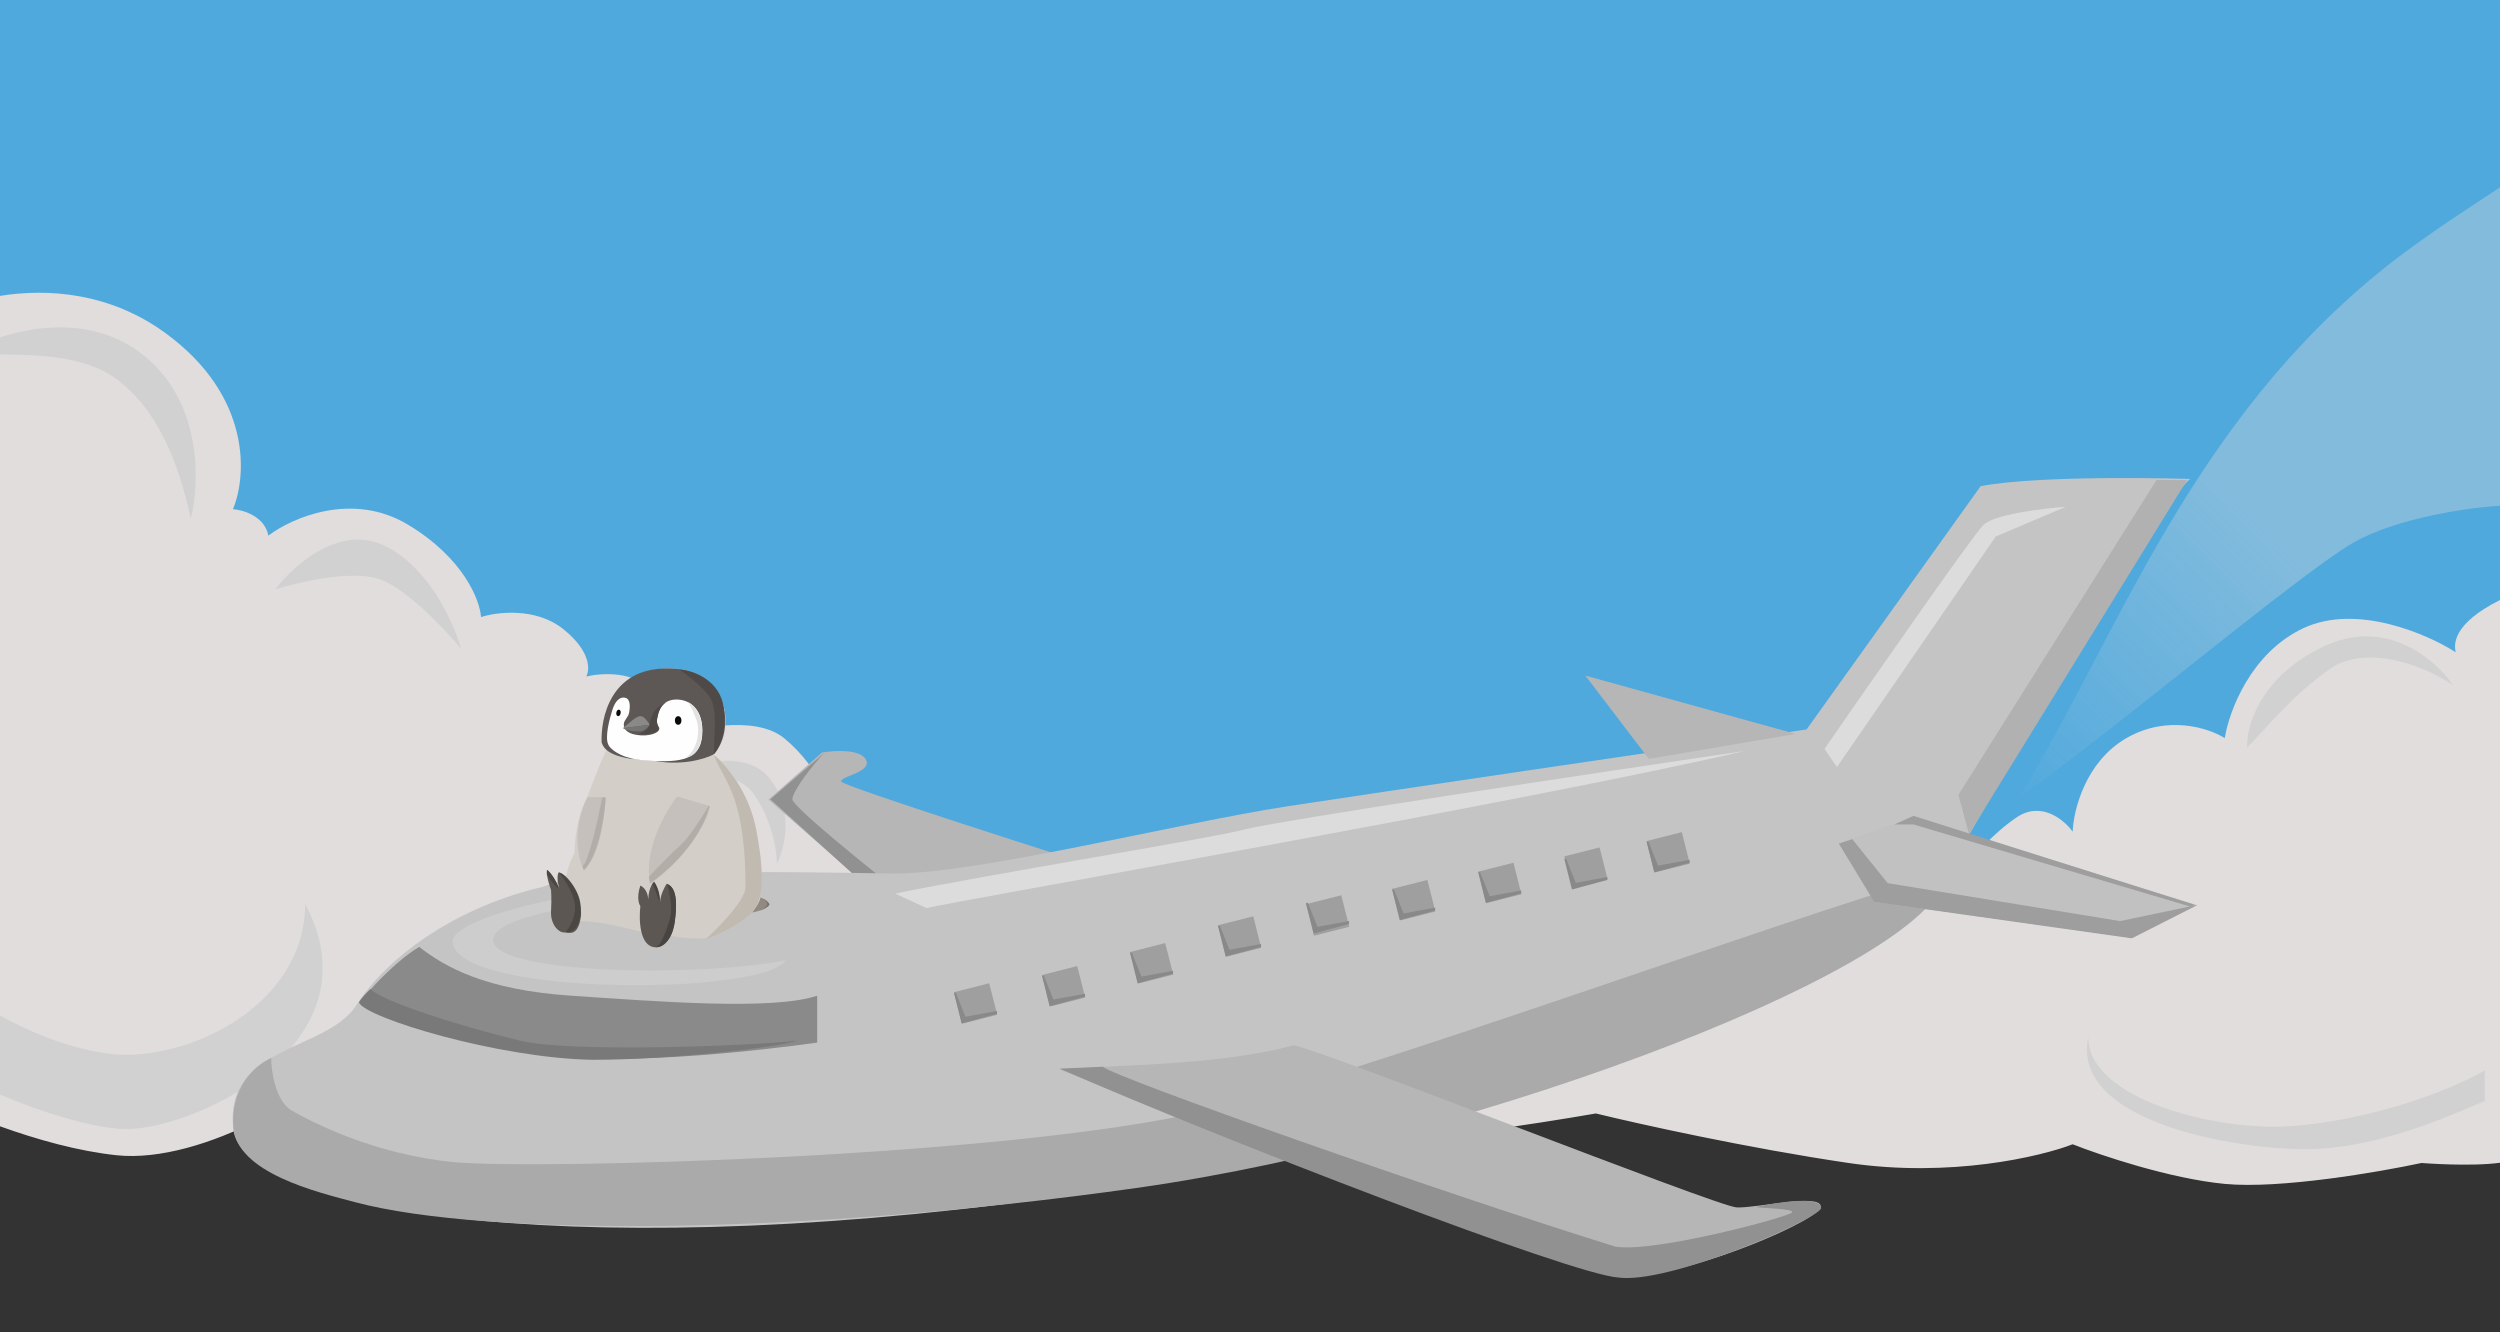 <svg width="1152" height="614" viewBox="0 0 1152 614" fill="none" xmlns="http://www.w3.org/2000/svg">
<rect x="0" y="0" width="1152" height="614" fill="#333333" stroke="none"/>
<rect width="1152" height="403" fill="#50A9DD"/>
<path d="M107.325 234.638C113.648 219.76 116.282 182.702 76.238 153.488C50.536 134.737 22.011 132.814 0 136.345V518.996C17.004 525.116 36.079 530.491 53.889 532.354C92.669 536.412 152.681 502.654 162.561 477.944C182.582 482.677 212.505 525.589 270.134 532.354C335.446 540.022 368.135 521.196 395.534 513.082C400.627 513.082 420.087 515.922 457.18 527.283C494.273 538.644 535.862 522.549 552.02 513.082C561.153 517.815 586.9 527.283 616.827 527.283C646.755 527.283 708.33 517.815 735.377 513.082C754.697 517.815 805.032 529.007 851.82 535.905C898.608 542.802 940.162 533.031 955.09 527.283C967.911 532.355 999.876 543.107 1025.17 545.541C1050.46 547.976 1096.12 540.131 1115.79 535.905C1115.79 535.905 1138.18 537.694 1152 535.8V276.5C1130.08 287.455 1130.72 297.021 1131.6 300.572C1118.43 292.119 1085.97 278.053 1061.52 289.414C1037.07 300.774 1027.1 327.96 1025.17 340.132C1017.97 335.567 998.822 329.177 979.854 340.132C960.886 351.087 955.442 373.437 955.09 383.243C951.227 377.833 940.654 368.94 929.273 376.649C917.892 384.358 909.427 394.739 906.617 398.965C899.767 390.85 881.747 375.026 864.465 376.649C847.183 378.272 837.594 392.203 834.96 398.965C830.393 395.415 815.675 388.314 793.335 388.314C770.995 388.314 759.087 407.249 755.926 416.717C751.36 410.799 735.904 400.791 710.614 408.095C685.323 415.398 684.972 433.792 687.957 442.076C650.021 428.28 624.731 436.328 616.827 442.076C610.856 436.835 593.644 426.15 572.568 425.339C551.493 424.527 532.876 436.159 526.202 442.076C516.507 433.149 501.087 430.918 494.589 430.918C494.94 426.691 492.376 416.209 479.309 408.095C466.242 399.98 453.14 404.713 448.223 408.095C447.52 405.051 444.007 398.965 435.577 398.965C427.147 398.965 421.527 405.051 419.77 408.095C418.892 404.037 414.818 394.401 405.544 388.314C396.271 382.228 387.63 385.778 384.469 388.314C387.63 376.649 378.146 353.826 361.286 340.132C347.797 329.177 319.486 335.567 307.016 340.132C307.192 337.089 305.962 328.568 299.64 318.83C293.317 309.092 277.335 310.039 270.134 311.73C271.89 308.687 272.241 300.064 259.596 289.921C246.951 279.777 229.036 281.975 221.66 284.342C221.133 276.565 213.651 257.157 187.939 241.738C162.227 226.32 134.372 238.695 123.658 246.81C121.972 237.884 112.067 234.976 107.325 234.638Z" fill="#E1DDDD"/>
<path d="M140.607 416.473C176.282 483.432 83.966 522.839 54.987 520.205C39.006 518.752 18.173 512.114 0 504.395V467.959C15.617 476.589 33.636 483.581 51.145 485.628C84.954 489.579 140.607 464.223 140.607 416.473Z" fill="#D1D1D1"/>
<path d="M87.918 239.001C92.126 222.536 93.406 184.227 64.867 162.712C43.955 146.948 18.231 149.472 0 155.474V163.342C16.256 163.453 37.972 163.844 52.243 173.689C76.392 190.35 84.259 222.902 87.918 239.001Z" fill="#D1D1D1"/>
<path d="M176.831 251.271C156.194 241.611 134.935 260.784 126.886 271.578C137.314 268.285 161.353 262.687 174.086 266.639C186.819 270.59 205.004 289.873 212.505 299.02C209.212 287.129 197.467 260.931 176.831 251.271Z" fill="#D1D1D1"/>
<path d="M1067.91 529.403C1098.06 527.842 1128.24 514.551 1144.99 507.288V493.229C1127.67 503.311 1090.52 516.581 1055.35 518.922C1020.18 521.264 962.286 506.238 962.286 477.944C953.722 518.922 1037.77 530.964 1067.91 529.403Z" fill="#D1D1D1"/>
<path d="M708.5 415.5C690.5 425.9 692 437.5 695 442C696.833 438.167 703.5 428.5 715.5 420.5C727.5 412.5 745.833 417.167 753.5 420.5C746 414.5 726.5 405.1 708.5 415.5Z" fill="#D1D1D1"/>
<path d="M570.5 432C551.7 432.8 536 440.667 530.5 444.5C538.167 442.167 557.3 437.5 572.5 437.5C587.7 437.5 605.833 442.167 613 444.5C606.667 440 589.3 431.2 570.5 432Z" fill="#D1D1D1"/>
<path d="M354.5 358.5C342.9 344.1 316 352.5 304 358.5C314.667 355.856 338.2 353.554 347 365.5C355.8 377.446 358 392.144 358 398C361.667 390.833 366.1 372.9 354.5 358.5Z" fill="#D1D1D1"/>
<path d="M278.5 523.5C244 518.073 201.5 487 175 458.5C199.5 469.833 251.7 498.2 278.5 507C305.3 515.8 363.833 507.167 388 503.5C360.667 511 323 530.5 278.5 523.5Z" fill="#D1D1D1"/>
<path d="M477.5 524.5C444.3 523.3 418.667 509.667 410 503C422.667 506.667 453.9 514.4 477.5 516C501.1 517.6 531.333 511 543.5 507.5C535.333 513.667 510.7 525.7 477.5 524.5Z" fill="#D1D1D1"/>
<path d="M1070.5 298C1041.3 312 1035 334.833 1035.5 344.5C1042.67 337.333 1056.4 320 1074 308C1091.6 296 1120.67 308.333 1130.5 316C1122.67 304.167 1099.7 284 1070.5 298Z" fill="#D1D1D1"/>
<ellipse cx="312" cy="416.5" rx="70" ry="16.5" fill="#BCBCBC"/>
<path d="M354.124 368.44L403.47 411.65C410.526 410.45 493.669 409.146 534.359 408.644C485.6 393.319 387.988 362.16 387.613 360.125C387.144 357.581 402.295 355.881 398.919 349.896C396.217 345.108 384.37 345.81 378.784 346.759L354.124 368.44Z" fill="#B6B6B6"/>
<path d="M354.991 368.302L380.117 346.702C374.122 352.697 365.129 364.776 365.129 368.302C365.129 371.829 403.921 402.686 403.921 402.686C444.476 402.98 526.997 404.537 532.639 408.417C527.35 409.739 492.084 410.18 472.688 410.18C461.051 408.769 420.231 409.592 401.276 410.18L354.991 368.302Z" fill="#929191"/>
<path d="M832.489 336.118L912.669 224.034C941.483 218.556 1009.24 220.69 1009.24 220.69C1000.83 226.302 947.419 315.714 921.764 359.718L895.247 405.612C895.925 429.022 739.37 513.57 506.074 548.863C272.777 584.155 111.952 559.209 107.514 520.319C103.076 481.429 150.457 484.703 164.209 463.197C177.96 441.692 207.513 419.679 246.084 409.638C284.655 399.598 373.2 401.976 410.996 402.523C448.792 403.07 542.073 379.375 593.752 371.463C635.096 365.134 770.137 345.262 832.489 336.118Z" fill="#C4C4C4"/>
<path d="M730.526 311.316L827.425 338.192L759.788 349.687L730.526 311.316Z" fill="#B6B6B6"/>
<path d="M134.399 511.722C126.994 507.49 124.853 493.231 125 487.5C116 491.5 106.34 502.499 107.51 519.216C109 540.5 146.155 549.338 163.934 554.04C223.742 569.857 369.382 569.212 523.64 547.428C684.135 524.763 896.57 442.514 896.57 401.959C811.199 426.939 628.609 494.442 555.963 511.722C465.155 533.322 246.367 539.053 209.338 535.526C172.31 532 143.657 517.012 134.399 511.722Z" fill="#AAAAAA"/>
<path d="M268.11 487.477C227.348 485.057 179.947 473.077 166.722 461.91C167.751 460.441 168.133 458.295 175.539 450.89C182.944 443.484 188.469 439.134 193.171 436.343C205.073 445.6 223.588 456.179 263.261 458.824C302.934 461.469 355.832 465.73 376.551 458.824V480.424C376.551 480.424 310.786 490.011 268.11 487.477Z" fill="#8A8A8A"/>
<path d="M367.294 479.543C359.506 482.481 309.123 488.359 273.152 488.359C229.782 487.665 168.045 468.963 165.4 461.91C165.4 461.91 166.088 460.147 170.69 455.738C176.42 461.469 210.556 472.489 239.65 479.543C262.925 485.185 347.016 481.894 367.294 479.543Z" fill="#797979"/>
<path d="M913.905 241.943C908.968 246.88 862.624 313.355 840.73 345.094L846.46 353.469L919.636 247.233L951.815 233.567C941.236 234.302 918.842 237.006 913.905 241.943Z" fill="#DCDCDC"/>
<path d="M902.444 366.253L907.293 384.326L1007.8 221.224H993.693L902.444 366.253Z" fill="#B1B1B1"/>
<rect x="439.587" y="457.22" width="16.751" height="14.988" transform="rotate(-14.3 439.587 457.22)" fill="#9F9F9F"/>
<rect x="480.142" y="449.285" width="16.751" height="14.988" transform="rotate(-14.3 480.142 449.285)" fill="#9F9F9F"/>
<rect x="520.697" y="438.706" width="16.751" height="14.988" transform="rotate(-14.3 520.697 438.706)" fill="#9F9F9F"/>
<rect x="561.262" y="426.346" width="16.751" height="14.988" transform="rotate(-14.2 561.262 426.346)" fill="#9F9F9F"/>
<rect x="601.817" y="416.648" width="16.751" height="14.988" transform="rotate(-14.2 601.817 416.648)" fill="#9F9F9F"/>
<rect x="641.49" y="409.595" width="16.751" height="14.988" transform="rotate(-14.2 641.49 409.595)" fill="#9F9F9F"/>
<rect x="681.163" y="401.66" width="16.751" height="14.988" transform="rotate(-14.2 681.163 401.66)" fill="#9F9F9F"/>
<rect x="720.837" y="394.607" width="16.751" height="14.988" transform="rotate(-14.2 720.837 394.607)" fill="#9F9F9F"/>
<rect x="758.747" y="387.554" width="16.751" height="14.988" transform="rotate(-14.2 758.747 387.554)" fill="#9F9F9F"/>
<path d="M443.114 471.597L439.587 457.491H440.469L444.877 468.511L459.424 465.866V467.189L443.114 471.597Z" fill="#898989"/>
<path d="M483.669 463.662L480.142 449.556H481.024L485.432 460.577L499.979 457.932V459.254L483.669 463.662Z" fill="#898989"/>
<path d="M524.224 453.083L520.697 438.977H521.579L525.987 449.997L540.534 447.352V448.675L524.224 453.083Z" fill="#898989"/>
<path d="M564.779 440.74L561.253 426.634H562.134L566.542 437.654L581.089 435.009V436.332L564.779 440.74Z" fill="#898989"/>
<path d="M605.334 430.16L601.808 416.054H602.689L607.097 427.075L621.644 424.43V425.752L605.334 430.16Z" fill="#898989"/>
<path d="M645.008 423.989L641.481 409.883H642.363L646.771 420.903L661.318 418.258V419.581L645.008 423.989Z" fill="#898989"/>
<path d="M684.681 416.054L681.154 401.948H682.036L686.444 412.968L700.991 410.324V411.646L684.681 416.054Z" fill="#898989"/>
<path d="M724.354 409.883L720.828 395.777H721.71L726.118 406.797L740.665 404.152V405.475L724.354 409.883Z" fill="#898989"/>
<path d="M762.265 401.948L758.738 387.842H759.62L764.028 398.862L778.575 396.217V397.54L762.265 401.948Z" fill="#898989"/>
<path d="M881.77 376.565L847.146 388.551L864.422 415.689L982.952 432.155L1012.47 417.115L881.77 376.565Z" fill="#C1C1C1"/>
<path d="M863.652 415.624L847.342 388.734L853.528 386.672L869.839 406.95L976.942 424.441L1012.65 416.947L982.232 432.375L863.652 415.624Z" fill="#9E9E9E"/>
<path d="M881.726 375.951L1011.33 416.947L1009.56 417.828L881.726 379.918H872.909L881.726 375.951Z" fill="#9E9E9E"/>
<path d="M208.6 433.689C208.6 420.689 296.496 401.4 350.809 408.948C308.658 410.905 224.935 418.592 227.257 433.689C229.579 448.785 320.129 450.462 362.004 442.495C352.468 458.849 208.6 459.268 208.6 433.689Z" fill="#CDCDCD"/>
<path d="M573.351 382.248C558.209 386.256 456.073 402.846 412.464 411.753L426.939 418.433C434.51 416.206 706.403 368.887 803.826 346.062C733.31 356.454 588.493 378.239 573.351 382.248Z" fill="#DCDCDC"/>
<path d="M754.79 587.667C732.691 588.858 564.881 522.121 488.224 492.871C508.251 490.672 560.328 491.493 596.068 481.65C608.842 483.645 791.188 555.975 800.285 556.378C809.382 556.781 837.991 549.863 838.998 555.755C840.005 561.647 782.413 586.179 754.79 587.667Z" fill="#B6B6B6"/>
<path d="M839.157 556.913C835.668 562.865 768.343 591.953 745.589 588.669C724.124 587.238 564.668 525.801 488.253 492.431L508.193 491.552C513.518 496.501 663.681 549.337 744.328 574.447C762.244 577.409 824.32 560.783 825.786 558.672C826.959 556.983 812.366 556.746 809.16 556.238C820.831 553.482 839.538 551.195 839.157 556.913Z" fill="#929191"/>
<path d="M325.844 432.254C319.872 432.899 313 431.985 310.31 431.447L296.591 429.631C292.758 428.689 283.8 426.564 278.636 425.596C273.471 424.628 266.128 424.251 263.101 424.184C262.025 424.117 259.833 421.844 259.672 413.29C259.51 404.736 262.971 396.276 264.721 393.115C264.755 386.738 266.378 376.882 268.548 372.134C271.776 365.073 274.999 354.806 279.437 345.526C273.385 336.044 280.653 305.558 311.722 308.181C336.577 310.279 338.756 337.635 328.87 347.723C334.116 351.556 345.713 362.619 350.255 393.115C351.667 402.597 350.255 408.784 350.255 413.29C351.735 414.097 354.492 416.074 353.685 417.526C352.878 418.979 348.507 420.149 346.422 420.552C342.051 424.184 331.816 431.608 325.844 432.254Z" fill="#D3CEC8"/>
<path d="M311.538 308.181C336.393 310.279 338.572 337.635 328.686 347.723C324.845 349.68 313.934 353.192 300.417 350.368C279.638 349.964 278 344.136 277.218 342.096C276.815 332.21 280.469 305.558 311.538 308.181Z" fill="#5D5855"/>
<path d="M301.944 436.513C294.681 436.19 294.345 423.735 295.084 417.549C294.345 416.54 293.309 413.231 295.084 408.067C297.826 409.365 298.622 412.588 298.711 414.506C298.75 412.398 299.3 408.58 301.338 406.251C302.75 408.067 304.163 411.496 304.163 415.733C304.324 412.344 306.247 408.672 307.189 407.26C308.198 407.394 310.417 408.753 311.224 413.11C312.232 418.557 311.022 436.916 301.944 436.513Z" fill="#5C5753"/>
<path d="M267.646 422.592C268.776 415.168 262.2 403.225 257.357 402.014C256.148 404.839 257.762 409.277 257.762 409.277C256.955 408.201 254.372 402.256 252.112 400.804C251.507 403.426 253.525 409.008 253.928 410.084C253.928 410.084 254.251 414.401 253.928 419.566C253.525 426.022 257.357 429.653 259.778 429.653C262.199 429.653 266.234 431.872 267.646 422.592Z" fill="#5C5753"/>
<path d="M323.59 338.684C322.783 350.788 312.696 351.999 292.925 349.981L288.487 348.771C288.487 348.771 282.61 346.929 280.5 343.5C278.39 340.071 281 330.816 282.232 326.983C283.465 323.149 285.5 321 288 321.5C290.5 322 290.43 325.476 289.899 328.395C289.508 330.544 287.679 331.623 287.478 333.438C287.276 335.254 288.083 337.877 293.53 338.684C298.977 339.491 303.819 337.877 303.819 335.658C303.819 334.725 302.407 334.649 302.811 330.816C303.214 326.983 305.635 322.343 311.687 322.343C317.74 322.343 324.397 326.579 323.59 338.684Z" fill="#FEFEFE"/>
<path d="M268.823 400.804C276.086 396.123 278.709 376.527 279.112 367.314H270.639C267.68 372.896 263.175 387.408 268.823 400.804Z" fill="#C5C0BB"/>
<path d="M299.729 407.349C296.179 392.339 306.454 374.196 312.036 367L327.166 371.438C325.418 380.786 315.263 395.85 299.729 407.349Z" fill="#C5C0BB"/>
<path d="M314 389C317.6 385.8 323.833 376 326.5 371.5H327C324.5 381 316 395.5 299.5 407L299 404C302.5 400.167 310.4 392.2 314 389Z" fill="#B3ADA8"/>
<path d="M321 332C323 337.6 320.658 346.5 316 349C322.5 348.5 324 339.5 323.5 334.5C323.1 330.5 321 325.5 317 323.5C317.5 324 319 326.4 321 332Z" fill="#E2E2E2"/>
<path d="M287 335.5C289.333 333.833 293 330 295 330C297 330 298.333 332.5 299.5 334L287 335.5Z" fill="#8A8988"/>
<path d="M287 335.5C289.333 337.167 294.106 337 295 337C296.5 337 298.333 335.5 299.5 334L287 335.5Z" fill="#747474"/>
<path d="M327.5 322C330.5 327.5 329 338.167 329 347.5C331.167 345.167 335.1 337.6 333.5 326C331.9 314.4 321 309 313 308.5C314.333 309.5 324.5 316.5 327.5 322Z" fill="#4F4A47"/>
<ellipse cx="312.5" cy="332" rx="1.5" ry="2" fill="#0A0A0A"/>
<ellipse cx="285" cy="328.5" rx="1" ry="1.5" transform="rotate(10 285 328.5)" fill="#0A0A0A"/>
<path d="M354 417.5C352.8 419.1 348.5 420.167 346.5 420.5C347 419.833 348.2 418.2 349 417C349.8 415.8 350.333 414.167 350.5 413.5C352.167 414.167 355.2 415.9 354 417.5Z" fill="#918A83"/>
<path d="M354.5 417C354.1 417.8 351.667 419 350.5 419.5C351.333 419 353.1 417.8 353.5 417C353.9 416.2 352.333 414.667 351.5 414C352.667 414.667 354.9 416.2 354.5 417Z" fill="#76726D"/>
<path d="M348.5 382.5C345.3 364.9 334.167 352.167 329 348C330.333 352.167 335.696 360.134 338.5 368.5C343.503 383.426 343.501 401.551 343.5 408.739L343.5 409C343.5 414.6 331.5 427 325.5 432.5C330.5 431.5 339.4 426.4 345 422C352 416.5 352.5 404.5 348.5 382.5Z" fill="#C1BAB1"/>
<path d="M309 422C309.8 418.4 308.5 410.833 307.5 407.5C310.5 408.5 312.5 412.5 311 424.5C309.8 434.1 304.667 436.667 302 436.5C304.5 436.5 308 426.5 309 422Z" fill="#474441"/>
<path d="M304 415.5C304 411.1 302.333 407.667 301.5 406.5L300.5 407.5C301.5 408 302.5 412.5 304 415.5Z" fill="#474441"/>
<path d="M265 418C265 412.4 260 405 257.5 402C260.5 402.333 267.016 410.219 267.5 417C268.3 428.2 263.167 430 260.5 429.5C262 428 265 423.6 265 418Z" fill="#4A4642"/>
<path d="M257.5 409.5C257.1 407.5 254.5 402.5 252 401V403C253 404.667 255.5 408.3 257.5 409.5Z" fill="#4A4642"/>
<path d="M307.277 323.568C307.354 323.54 307.429 323.518 307.5 323.5C307.428 323.521 307.354 323.543 307.277 323.568C305.928 324.049 303.78 326.034 303 330.5C302 333.5 303.5 334 303.5 336C303.189 337.459 299 338.5 294 338.5C292.986 338.5 299.1 337.4 299.5 333C300.275 327.185 304.871 324.344 307.277 323.568Z" fill="#4F4A47"/>
<path d="M268.5 399C271.3 397 275.667 377.167 277.5 367.5H279C279.167 369.167 278.6 374.5 277 382.5C275.4 390.5 272 398.5 269 401L268.5 399Z" fill="#B2ADA8"/>
<path d="M1100 122.5C1009.16 194.495 975.667 293.333 931 366.5C956.5 351 1059 264.5 1084.5 250C1104.9 238.4 1138.33 233.833 1152.5 233V86C1146.67 90 1119.57 106.99 1100 122.5Z" fill="url(#paint0_linear)" fill-opacity="0.36"/>
<defs>
<linearGradient id="paint0_linear" x1="1058" y1="257.5" x2="931" y2="381.5" gradientUnits="userSpaceOnUse">
<stop stop-color="#DCDCDC"/>
<stop offset="1" stop-color="#DCDCDC" stop-opacity="0"/>
</linearGradient>
</defs>
</svg>
